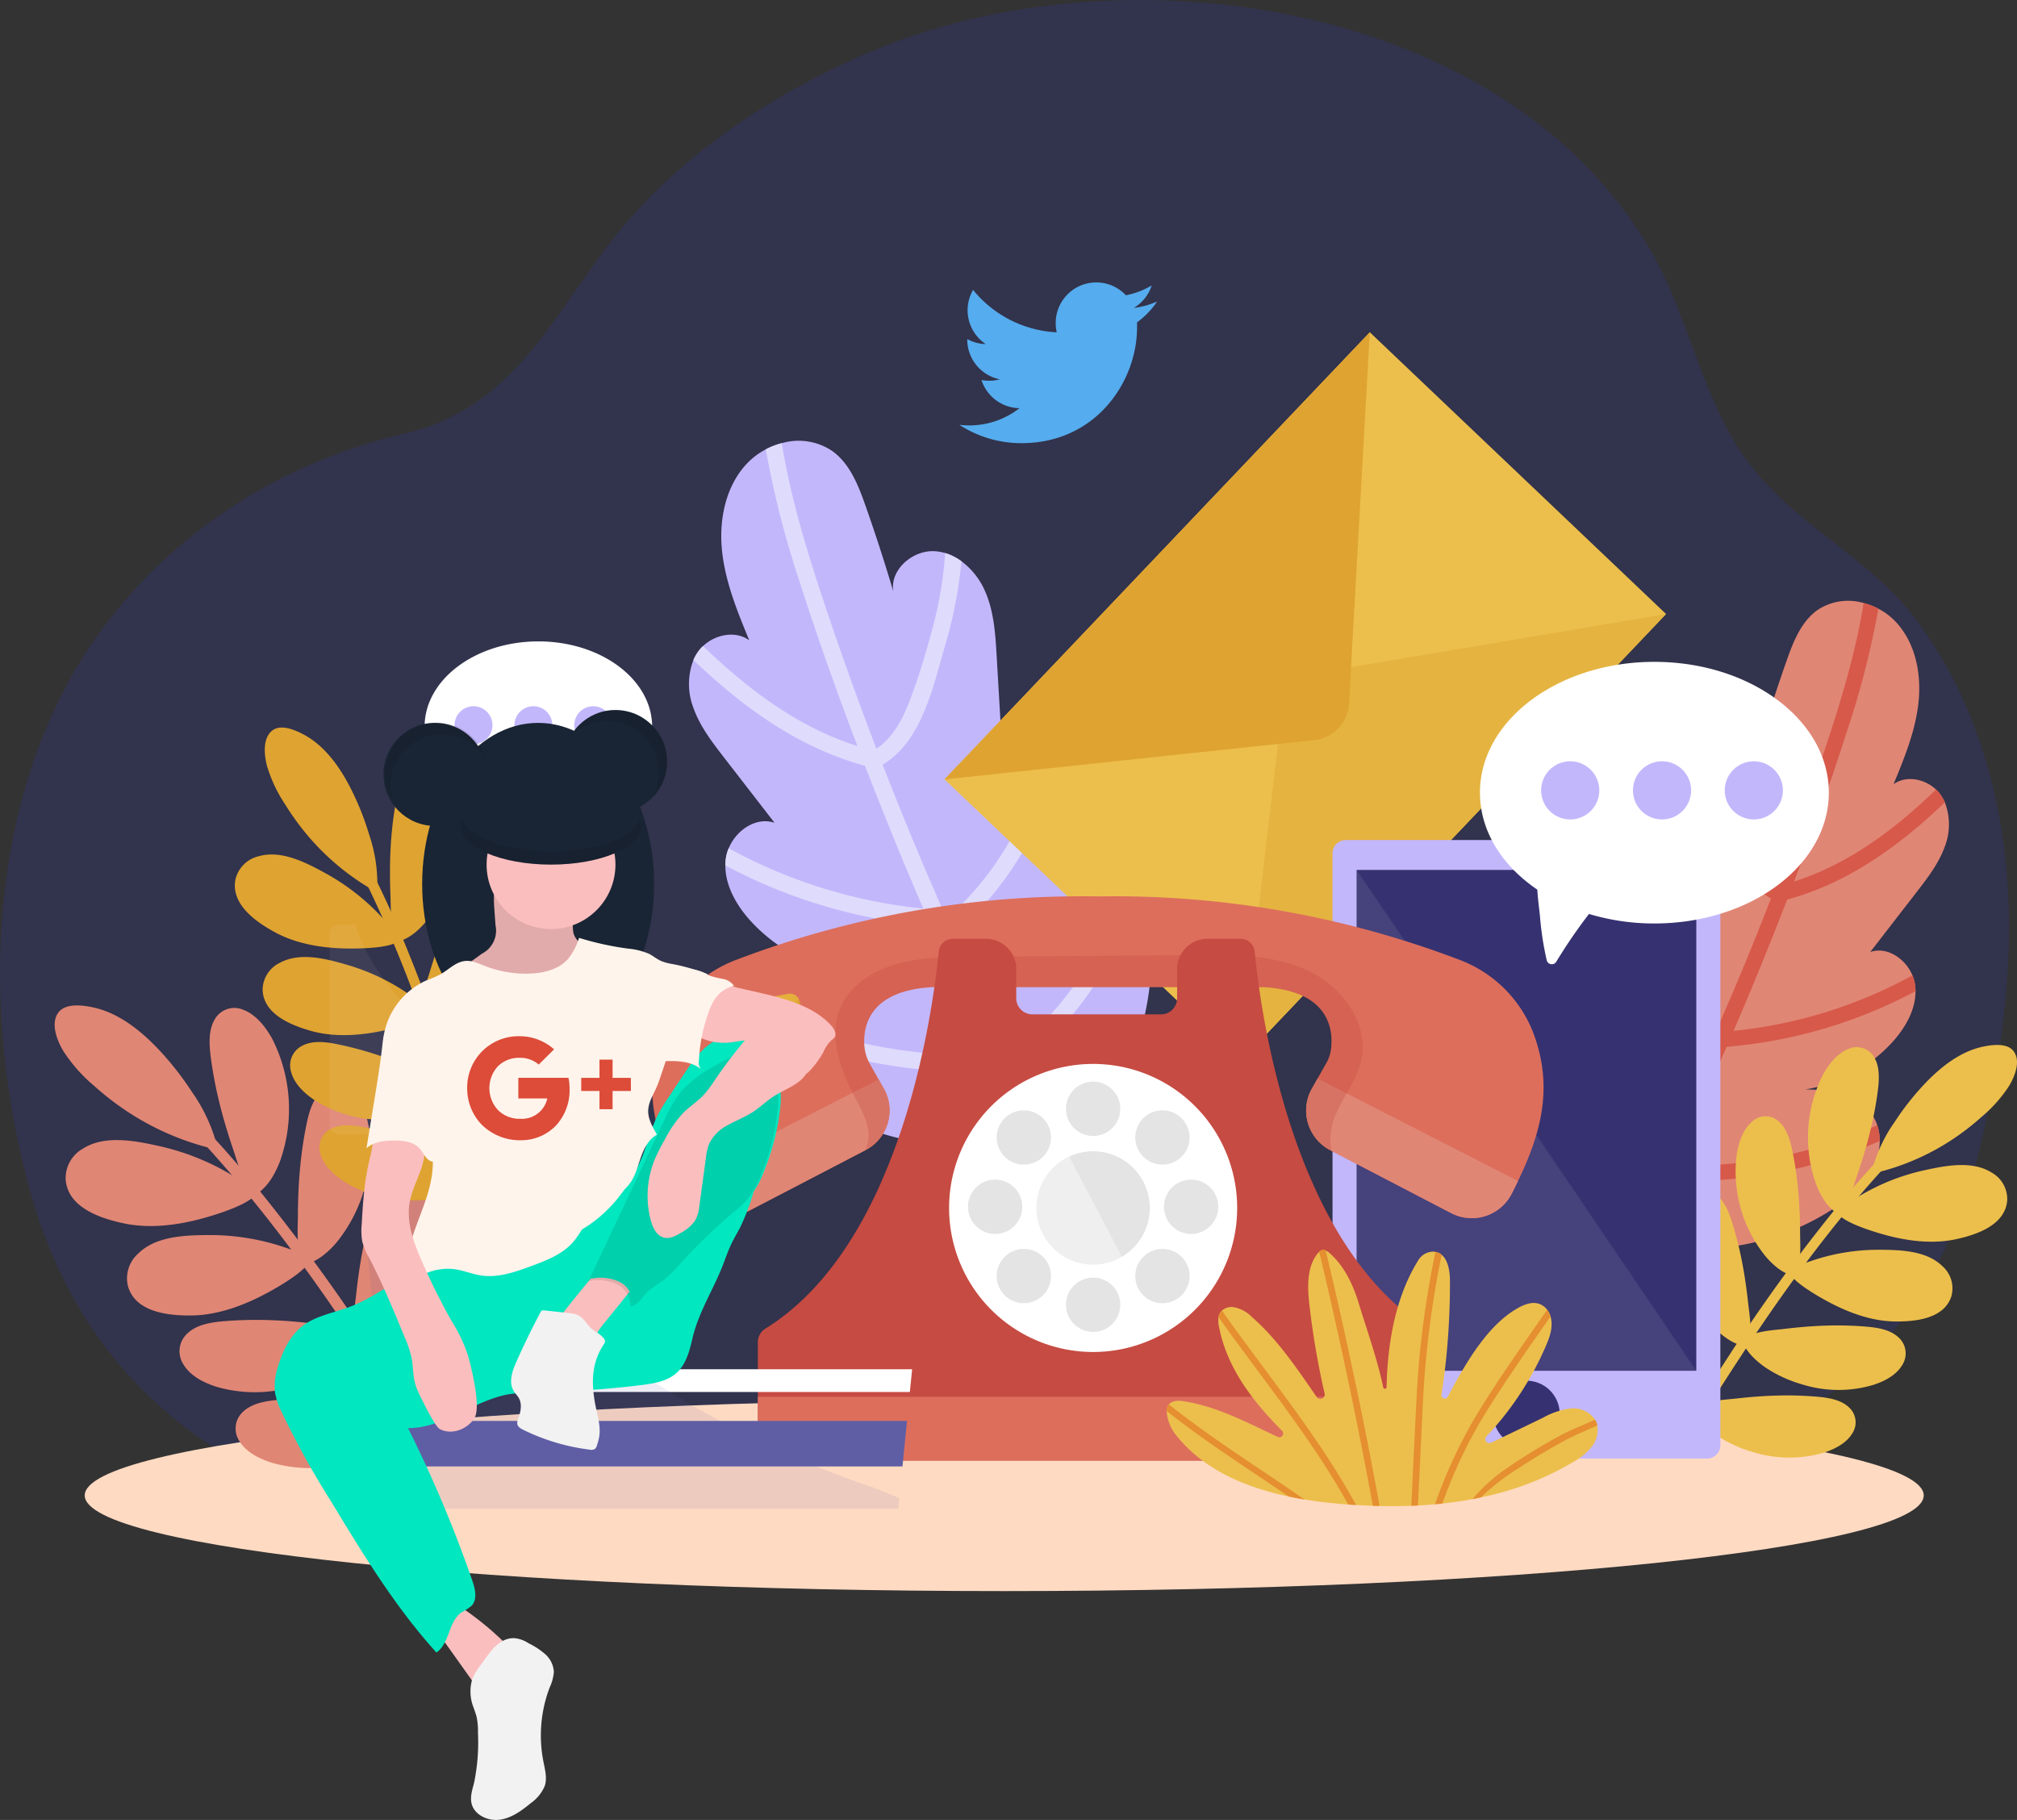 <svg xmlns="http://www.w3.org/2000/svg" width="468.871" height="423.102" viewBox="0 0 468.871 423.102">
  <rect x="0" y="0" width="468.871" height="423.102" fill="#333333" stroke="none"/>
  <g id="illustration-light" transform="translate(0 0)">
    <path id="Path_1" data-name="Path 1" d="M31.26,321.2c-10.778-11.455-19.066-25.851-24.032-43.415C-4.877,234.976-3.36,182.679,24.01,145.862c17.006-22.876,42.13-38.617,69.792-45.02,28.769-6.659,35.978-32.135,54.52-52.174,15.639-16.9,37.32-30.306,58.694-38.5C264.454-11.852,350.655.837,383.94,58.611c8.722,15.139,11.618,33.749,21.849,48.016,10.946,15.264,28.89,22.839,39.945,37.806,11.173,15.127,17.649,33.477,20.075,52.032,3.15,24.093-.176,48.633-6.028,72.215-28.213,113.687-182.259,81.511-269.559,85.365-26,1.148-52.051,4.026-78,1.968C82.185,353.631,52.325,343.593,31.26,321.2Z" fill="#32334c"/>
    <path id="Path_2" data-name="Path 2" d="M233.441,369.892c118.05,0,213.747-9.957,213.747-22.24s-95.7-22.24-213.747-22.24-213.747,9.957-213.747,22.24S115.392,369.892,233.441,369.892Z" fill="#ffdac2"/>
    <path id="Path_3" data-name="Path 3" d="M267.271,217.938c.882,3.554.521,7.287.023,10.925a66.638,66.638,0,0,1-4.058,16.624,41.44,41.44,0,0,1-13,17.1,17.159,17.159,0,0,1-4.617,2.484,20.122,20.122,0,0,1-3.906.93c-2.785.4-5.709.365-8.925.541-15.224.826-29.836-1.686-42.894-10.018-4.035-2.571-7.88-5.694-10.209-9.879a15.732,15.732,0,0,1-2.018-7.566,12.275,12.275,0,0,1,.63-3.991,10.41,10.41,0,0,1,.983-2.133c3.353-5.547,10.747-6.929,17.227-6.9a38.434,38.434,0,0,1-22.036-11.971c-3.244-3.57-5.877-8.14-5.853-12.894a13.062,13.062,0,0,1,.107-1.573,9.325,9.325,0,0,1,.67-2.417c1.753-4.214,6.374-7.371,10.655-5.918q-5.871-7.6-11.756-15.191c-2.766-3.585-5.588-7.242-7.1-11.517a15.477,15.477,0,0,1,.006-11.138,10.609,10.609,0,0,1,1.059-1.9,8.476,8.476,0,0,1,1.172-1.343c2.873-2.717,7.548-3.649,10.738-1.338-2.768-6.719-5.565-13.551-6.321-20.778s.8-15.037,5.8-20.326a16.534,16.534,0,0,1,4.382-3.292,17.371,17.371,0,0,1,3.712-1.432,13.984,13.984,0,0,1,11.669,1.783c4.1,2.912,6.076,7.92,7.749,12.659q3.5,9.919,6.487,20c-.787-5.114,4.617-9.7,9.774-9.316a10.805,10.805,0,0,1,2.3.423,12.468,12.468,0,0,1,3.791,1.913,17.244,17.244,0,0,1,5.449,6.886c2.1,4.734,2.424,10.021,2.728,15.184q.552,9.493,1.105,18.988c.324-4.687,5.851-7.8,10.417-6.684.241.062.484.131.722.21a11.033,11.033,0,0,1,3.754,2.13,15.811,15.811,0,0,1,4.7,7.512c1.328,4.507,1.05,9.309.757,13.994l-1.551,25.072c.857-2.829,3.93-4.465,6.91-4.36a6.778,6.778,0,0,1,2.092.374,9.292,9.292,0,0,1,1.66.783A12.023,12.023,0,0,1,267.271,217.938Z" fill="#c3b7fc"/>
    <path id="Path_4" data-name="Path 4" d="M236.471,248.31c2.9,5.671,5.924,11.283,9.143,16.76a20.121,20.121,0,0,1-3.906.93c-.789-1.358-1.571-2.718-2.332-4.093q-3.555-6.392-6.922-12.909a119.682,119.682,0,0,1-54.792-9.919,12.275,12.275,0,0,1,.63-3.991,115.679,115.679,0,0,0,52.207,10.1q-7.47-14.742-14.109-29.923a122.8,122.8,0,0,1-47.777-14.076,13.055,13.055,0,0,1,.107-1.573,9.325,9.325,0,0,1,.67-2.417,118.353,118.353,0,0,0,45.24,14.025c-4.629-10.693-9.006-21.492-13.205-32.3-.12-.3-.233-.6-.346-.9-15.509-4.2-28.433-13.643-39.887-24.594a10.608,10.608,0,0,1,1.059-1.9,8.476,8.476,0,0,1,1.172-1.343c10.395,10.024,22.053,18.863,35.9,23.26-4.847-12.718-9.4-25.556-13.545-38.516a218.747,218.747,0,0,1-7.758-30.478,17.37,17.37,0,0,1,3.712-1.432c2.042,12.623,5.788,24.918,9.831,37.068q5.706,17.115,12.173,33.975c3.961-2.691,6.1-6.891,7.8-11.339,1.922-5.062,3.515-10.3,4.928-15.521a91.679,91.679,0,0,0,3.246-18.637,12.468,12.468,0,0,1,3.791,1.913,103.691,103.691,0,0,1-3.949,20.091c-2.715,9.384-5.333,21.813-14.377,27.2q7.016,18.054,14.879,35.771a71.051,71.051,0,0,0,23.867-48.474,11.032,11.032,0,0,1,3.754,2.13,75.407,75.407,0,0,1-25.97,50.026q1.773,3.946,3.579,7.865c3.038,6.566,6.143,13.16,9.4,19.679,11.383-9.122,20.9-21.237,23.8-35.353a6.778,6.778,0,0,1,2.092.374,9.292,9.292,0,0,1,1.66.783C259,225.659,248.715,238.608,236.471,248.31Z" fill="#dfdbfc"/>
    <path id="Path_5" data-name="Path 5" d="M354.588,245.822c-.811,3.267-.479,6.7-.021,10.043a61.229,61.229,0,0,0,3.731,15.283,38.087,38.087,0,0,0,11.955,15.719,15.8,15.8,0,0,0,4.245,2.284,18.537,18.537,0,0,0,3.591.855c2.56.366,5.248.336,8.205.5,13.995.759,27.429-1.55,39.433-9.21,3.71-2.363,7.244-5.235,9.385-9.082a14.46,14.46,0,0,0,1.855-6.955,11.3,11.3,0,0,0-.579-3.669,9.643,9.643,0,0,0-.9-1.96c-3.082-5.1-9.88-6.37-15.837-6.347A35.324,35.324,0,0,0,439.9,242.276c2.982-3.282,5.4-7.483,5.381-11.853a11.97,11.97,0,0,0-.1-1.446,8.553,8.553,0,0,0-.616-2.222c-1.611-3.874-5.86-6.776-9.8-5.44q5.4-6.984,10.807-13.965c2.543-3.3,5.137-6.658,6.53-10.588a14.225,14.225,0,0,0-.006-10.24,9.688,9.688,0,0,0-.974-1.742,7.775,7.775,0,0,0-1.077-1.234c-2.641-2.5-6.939-3.355-9.872-1.23,2.545-6.177,5.116-12.457,5.811-19.1s-.74-13.824-5.328-18.686a15.215,15.215,0,0,0-4.028-3.027,16.012,16.012,0,0,0-3.413-1.317,12.859,12.859,0,0,0-10.728,1.639c-3.766,2.677-5.586,7.281-7.124,11.638q-3.217,9.118-5.963,18.383c.724-4.7-4.245-8.919-8.985-8.564a9.992,9.992,0,0,0-2.111.389,11.478,11.478,0,0,0-3.485,1.759,15.829,15.829,0,0,0-5.009,6.331c-1.928,4.352-2.229,9.212-2.508,13.959q-.508,8.727-1.016,17.456c-.3-4.308-5.379-7.171-9.576-6.145-.221.057-.445.12-.664.193a10.154,10.154,0,0,0-3.451,1.958,14.537,14.537,0,0,0-4.322,6.906c-1.221,4.143-.965,8.558-.7,12.865q.712,11.524,1.426,23.049c-.788-2.6-3.613-4.1-6.352-4.008a6.241,6.241,0,0,0-1.923.344,8.547,8.547,0,0,0-1.526.72A11.018,11.018,0,0,0,354.588,245.822Z" fill="#e08675"/>
    <path id="Path_6" data-name="Path 6" d="M382.9,273.743c-2.664,5.213-5.446,10.373-8.4,15.408a18.537,18.537,0,0,0,3.591.855c.725-1.249,1.444-2.5,2.144-3.763q3.269-5.876,6.363-11.868a110.03,110.03,0,0,0,50.371-9.119,11.3,11.3,0,0,0-.579-3.669,106.344,106.344,0,0,1-47.994,9.282q6.867-13.551,12.971-27.508a112.894,112.894,0,0,0,43.921-12.94,11.958,11.958,0,0,0-.1-1.446,8.552,8.552,0,0,0-.616-2.222,108.809,108.809,0,0,1-41.589,12.894c4.255-9.83,8.279-19.758,12.14-29.694.11-.273.214-.548.318-.823,14.258-3.865,26.138-12.542,36.668-22.61a9.686,9.686,0,0,0-.974-1.742,7.775,7.775,0,0,0-1.077-1.234c-9.556,9.215-20.274,17.341-33,21.383,4.456-11.692,8.639-23.494,12.452-35.408a201.155,201.155,0,0,0,7.132-28.018,16.012,16.012,0,0,0-3.413-1.317c-1.878,11.6-5.321,22.907-9.037,34.077Q418.943,189.994,413,205.494c-3.642-2.474-5.611-6.335-7.168-10.424-1.767-4.653-3.231-9.473-4.531-14.269a84.269,84.269,0,0,1-2.984-17.134,11.478,11.478,0,0,0-3.485,1.759,95.4,95.4,0,0,0,3.63,18.47c2.5,8.627,4.9,20.053,13.216,25q-6.448,16.6-13.678,32.884a65.317,65.317,0,0,1-21.941-44.562,10.154,10.154,0,0,0-3.451,1.958,69.32,69.32,0,0,0,23.874,45.989q-1.631,3.627-3.291,7.23c-2.793,6.036-5.647,12.1-8.645,18.091-10.464-8.386-19.215-19.523-21.883-32.5a6.242,6.242,0,0,0-1.923.344,8.549,8.549,0,0,0-1.526.72C362.193,252.92,371.645,264.824,382.9,273.743Z" fill="#d7594a"/>
    <path id="Path_7" data-name="Path 7" d="M457.244,250.706c-3.086,1.613-5.675,4.179-8.229,6.516q-3.95,3.614-7.706,7.43c-5.014,5.086-9.761,10.429-14.3,15.942a394.275,394.275,0,0,0-25.216,34.762c-4.409,6.734-8.687,13.553-12.921,20.4-.813,1.315,1.258,2.536,2.07,1.22,14.845-24.062,30.358-47.932,49.875-68.526q4.124-4.352,8.483-8.47c2.884-2.718,6.205-5.187,8.674-8.292A.62.62,0,0,0,457.244,250.706Z" fill="#ecbf4c"/>
    <path id="Path_8" data-name="Path 8" d="M468.173,244.5c-1.443-2.1-4.981-1.637-7.17-1.183-5.165,1.071-9.671,4.565-13.358,8.4a62.911,62.911,0,0,0-7.268,9.193,34.485,34.485,0,0,0-5.029,10.578.541.541,0,0,0,.647.688,1.094,1.094,0,0,0,1.025.227,56.018,56.018,0,0,0,16.36-7.192,58.316,58.316,0,0,0,7.242-5.547,32.678,32.678,0,0,0,6.4-7.192C468.34,250.286,469.751,246.788,468.173,244.5Z" fill="#ecbf4c"/>
    <path id="Path_9" data-name="Path 9" d="M431.908,272.65c1.062-3.143,2.019-6.309,2.8-9.5a86.852,86.852,0,0,0,1.8-9.494c.359-2.769.483-5.708-.861-7.9a4.665,4.665,0,0,0-5.941-1.9c-2.588.992-4.549,3.475-5.955,6.015a32.221,32.221,0,0,0-1.6,25.367,19.365,19.365,0,0,0,1.876,3.738,11.477,11.477,0,0,0,2.22,2.511,1.044,1.044,0,0,0,.441.365l.127.1a.34.34,0,0,0,.48-.064,1.312,1.312,0,0,0,.615-.41C430.051,279.1,430.915,275.589,431.908,272.65Z" fill="#ecbf4c"/>
    <path id="Path_10" data-name="Path 10" d="M418.446,286.471c-.019-3.221-.143-6.43-.434-9.609a84.193,84.193,0,0,0-1.352-9.284c-.547-2.655-1.363-5.393-3.289-6.975a4.529,4.529,0,0,0-6.054.139c-2.061,1.729-3.076,4.629-3.563,7.406a31.286,31.286,0,0,0,6.56,23.79,18.832,18.832,0,0,0,2.9,2.837,11.144,11.144,0,0,0,2.832,1.6,1.014,1.014,0,0,0,.521.2c.05.018.1.037.149.054a.33.33,0,0,0,.42-.211,1.276,1.276,0,0,0,.435-.571C418.783,292.98,418.465,289.483,418.446,286.471Z" fill="#ecbf4c"/>
    <path id="Path_11" data-name="Path 11" d="M406.349,302.733c-.351-3.2-.8-6.381-1.421-9.514a84,84,0,0,0-2.3-9.1c-.817-2.585-1.911-5.224-3.989-6.6a4.529,4.529,0,0,0-6.007.761c-1.873,1.932-2.583,4.921-2.782,7.733a31.282,31.282,0,0,0,8.974,22.989A18.805,18.805,0,0,0,402,311.529a11.149,11.149,0,0,0,2.983,1.3,1.009,1.009,0,0,0,.538.141l.154.038a.332.332,0,0,0,.4-.253,1.28,1.28,0,0,0,.374-.613C407.354,309.173,406.677,305.727,406.349,302.733Z" fill="#ecbf4c"/>
    <path id="Path_12" data-name="Path 12" d="M394.764,318.7c-.535-3.144-1.173-6.26-1.975-9.322a81.955,81.955,0,0,0-2.845-8.864c-.974-2.51-2.233-5.06-4.421-6.31a4.692,4.692,0,0,0-6.061,1.063c-1.8,2.005-2.349,4.993-2.4,7.781a28.567,28.567,0,0,0,4.754,15.618,29.339,29.339,0,0,0,5.647,6.619,19.223,19.223,0,0,0,3.373,2.327,11.593,11.593,0,0,0,3.1,1.132,1.069,1.069,0,0,0,.554.112c.053.01.105.021.159.03a.335.335,0,0,0,.389-.271,1.252,1.252,0,0,0,.346-.625C396.144,325.007,395.264,321.64,394.764,318.7Z" fill="#ecbf4c"/>
    <path id="Path_13" data-name="Path 13" d="M403.773,325.108c3.17-.354,6.34-.6,9.5-.677a81.772,81.772,0,0,1,9.3.286c2.682.243,5.48.748,7.287,2.506a4.693,4.693,0,0,1,.653,6.119c-1.431,2.279-4.15,3.637-6.816,4.451a28.568,28.568,0,0,1-16.324-.255,29.339,29.339,0,0,1-7.921-3.6,19.306,19.306,0,0,1-3.169-2.6,11.61,11.61,0,0,1-1.945-2.669,1.056,1.056,0,0,1-.26-.5c-.024-.048-.049-.1-.073-.144a.334.334,0,0,1,.153-.448,1.251,1.251,0,0,1,.505-.505C397.33,325.524,400.81,325.439,403.773,325.108Z" fill="#ecbf4c"/>
    <path id="Path_14" data-name="Path 14" d="M414.876,308.929c3.207-.385,6.417-.659,9.624-.755a81.108,81.108,0,0,1,9.444.246c2.726.238,5.576.746,7.45,2.56a4.978,4.978,0,0,1,.807,6.346c-1.4,2.372-4.123,3.8-6.809,4.656a28.381,28.381,0,0,1-16.564-.174,30.075,30.075,0,0,1-8.12-3.69,20.142,20.142,0,0,1-3.276-2.68,12.3,12.3,0,0,1-2.036-2.759,1.136,1.136,0,0,1-.276-.519c-.026-.05-.052-.1-.077-.149a.347.347,0,0,1,.144-.466,1.25,1.25,0,0,1,.5-.527C408.35,309.4,411.878,309.289,414.876,308.929Z" fill="#ecbf4c"/>
    <path id="Path_15" data-name="Path 15" d="M466.593,279.088a7.057,7.057,0,0,0-3.623-6.494c-4.512-2.838-10.73-1.613-15.618-.54a50.315,50.315,0,0,0-15.483,6.222c-1.16.711-2.309,1.389-3.514,2.014-.365.189-.764-.068-1.077.325-2.159,2.723,8.6,5.813,10.46,6.34,5.43,1.538,11.411,2.337,16.948,1.135C459.44,287.058,466.1,284.852,466.593,279.088Z" fill="#ecbf4c"/>
    <path id="Path_16" data-name="Path 16" d="M453.652,301.246a6.89,6.89,0,0,0-2.119-6.89c-3.689-3.631-9.8-3.791-14.626-3.813a48.146,48.146,0,0,0-15.851,2.592c-1.236.425-2.457.822-3.718,1.156-.382.1-.708-.226-1.081.078-2.581,2.111,6.948,7.3,8.6,8.191,4.816,2.6,10.3,4.617,15.762,4.656C445.31,307.249,452.032,306.577,453.652,301.246Z" fill="#ecbf4c"/>
    <path id="Path_17" data-name="Path 17" d="M318.423,77.239,219.559,181.181l68.861,65.5,98.865-103.943Z" fill="#ecbf4c"/>
    <path id="Path_18" data-name="Path 18" d="M288.414,246.69l10.456-89.043,88.409-14.894Z" fill="#e5b340"/>
    <path id="Path_19" data-name="Path 19" d="M219.555,181.192l85.983-9.14a9.019,9.019,0,0,0,8.052-8.465l4.831-86.332Z" fill="#dfa331"/>
    <path id="Path_20" data-name="Path 20" d="M396.836,339.078h-84A3.078,3.078,0,0,1,309.759,336V198.369a3.078,3.078,0,0,1,3.078-3.078h84a3.078,3.078,0,0,1,3.078,3.078V336A3.078,3.078,0,0,1,396.836,339.078Z" fill="#c3b7fc"/>
    <path id="Path_21" data-name="Path 21" d="M394.321,202.238H315.353v116.44h78.968Z" fill="#363271"/>
    <path id="Path_22" data-name="Path 22" d="M394.321,318.679H315.353V202.238Z" fill="#fff" opacity="0.08"/>
    <path id="Path_23" data-name="Path 23" d="M362.569,328.714a7.732,7.732,0,1,1-7.732-7.732A7.732,7.732,0,0,1,362.569,328.714Z" fill="#363271"/>
    <path id="Path_24" data-name="Path 24" d="M384.576,153.866c-22.393,0-40.546,13.615-40.546,30.41,0,8.94,5.144,16.978,13.332,22.542.159,2.531.532,5.108.631,6.327a70.528,70.528,0,0,0,1.555,10.073,1.215,1.215,0,0,0,2.227.356,121.362,121.362,0,0,1,7.6-11.1,52.4,52.4,0,0,0,15.206,2.213c22.393,0,40.546-13.615,40.546-30.41S406.969,153.866,384.576,153.866Z" fill="#fff"/>
    <path id="Path_25" data-name="Path 25" d="M371.771,183.742a6.758,6.758,0,1,1-6.758-6.758A6.758,6.758,0,0,1,371.771,183.742Z" fill="#c3b7fc"/>
    <path id="Path_26" data-name="Path 26" d="M393.112,183.742a6.758,6.758,0,1,1-6.758-6.758A6.758,6.758,0,0,1,393.112,183.742Z" fill="#c3b7fc"/>
    <path id="Path_27" data-name="Path 27" d="M414.452,183.742a6.758,6.758,0,1,1-6.758-6.758A6.758,6.758,0,0,1,414.452,183.742Z" fill="#c3b7fc"/>
    <path id="Path_28" data-name="Path 28" d="M352.872,274.559c-.48,1-.98,2-1.49,3a10.393,10.393,0,0,1-14.04,4.46l-27.83-14.48-.3-.16a10.382,10.382,0,0,1-4.23-14.33l1.31-2.32,2.04-3.6a8.719,8.719,0,0,0,1.08-3.21c.53-4.21-.08-13.59-15.78-14.44h-76.85c-14.81.8-16.19,9.19-15.86,13.68a10.256,10.256,0,0,0,1.32,4.25l2,3.54,1.2,2.1a10.393,10.393,0,0,1-4.24,14.33l-.13.07-28,14.57a10.381,10.381,0,0,1-14.03-4.46c-.48-.93-.94-1.85-1.39-2.77-5.39-11.11-8.37-21.79-3.81-34.28a29.471,29.471,0,0,1,17.17-17.32,225.139,225.139,0,0,1,84.2-14.79,225.123,225.123,0,0,1,84.19,14.79,29.444,29.444,0,0,1,17.17,17.32C361.1,252.909,358.2,263.539,352.872,274.559Z" fill="#dd6e5c"/>
    <path id="Path_29" data-name="Path 29" d="M201.2,267.382l-28.126,14.639a10.39,10.39,0,0,1-14.036-4.463q-.715-1.392-1.383-2.772l46.592-23.84,1.191,2.1A10.387,10.387,0,0,1,201.2,267.382Z" fill="#e08675"/>
    <path id="Path_30" data-name="Path 30" d="M352.871,274.562q-.717,1.489-1.493,3a10.392,10.392,0,0,1-14.036,4.463l-28.126-14.639a10.386,10.386,0,0,1-4.238-14.332l1.317-2.322Z" fill="#e08675"/>
    <path id="Path_31" data-name="Path 31" d="M316.452,246.369c-.94,4.4-3.84,8.09-5.7,12.19a14.594,14.594,0,0,0-1.24,8.98l-.3-.16a10.382,10.382,0,0,1-4.23-14.33l1.31-2.32,2.04-3.6a8.719,8.719,0,0,0,1.08-3.21c.53-4.21-.08-13.59-15.78-14.44h-76.85c-14.81.8-16.19,9.19-15.86,13.68a10.256,10.256,0,0,0,1.32,4.25l2,3.54,1.2,2.1a10.393,10.393,0,0,1-4.24,14.33l-.13.07a7.253,7.253,0,0,0,.73-2.28c.51-3.29-1.18-6.48-2.74-9.43-3.51-6.66-6.64-14.58-3.68-21.5,2.34-5.46,8.02-8.83,13.78-10.31,5.44-1.4,11.12-1.45,16.74-1.49q26.355-.21,52.72-.4c8.67-.06,17.67-.05,25.51,3.64S318.272,237.889,316.452,246.369Z" fill="#c1463d" opacity="0.3"/>
    <path id="Path_32" data-name="Path 32" d="M333.7,312.039v23.773a3.741,3.741,0,0,1-3.743,3.744H179.908a3.742,3.742,0,0,1-3.744-3.744V312.039a3.729,3.729,0,0,1,1.767-3.167c31.81-19.728,38.979-74.263,40.28-87.634a3.307,3.307,0,0,1,3.288-2.992h7.69a7.049,7.049,0,0,1,7.048,7.048v6.774a3.74,3.74,0,0,0,3.738,3.744h29.916a3.74,3.74,0,0,0,3.738-3.744v-6.774a7.049,7.049,0,0,1,7.048-7.048h7.691a3.307,3.307,0,0,1,3.288,2.992c1.3,13.372,8.47,67.906,40.28,87.634A3.729,3.729,0,0,1,333.7,312.039Z" fill="#c64b42"/>
    <path id="Path_33" data-name="Path 33" d="M254.109,314.306a33.484,33.484,0,1,0-33.484-33.484A33.484,33.484,0,0,0,254.109,314.306Z" fill="#fff"/>
    <path id="Path_34" data-name="Path 34" d="M267.282,280.819a13.171,13.171,0,1,1-13.17-13.17A13.153,13.153,0,0,1,267.282,280.819Z" fill="#e4e4e4"/>
    <path id="Path_35" data-name="Path 35" d="M237.643,280.548a6.313,6.313,0,1,1-6.313-6.313A6.312,6.312,0,0,1,237.643,280.548Z" fill="#e4e4e4"/>
    <path id="Path_36" data-name="Path 36" d="M283.2,280.548a6.313,6.313,0,1,1-6.313-6.313A6.312,6.312,0,0,1,283.2,280.548Z" fill="#e4e4e4"/>
    <path id="Path_37" data-name="Path 37" d="M254.109,297.015a6.313,6.313,0,1,1-6.313,6.313A6.313,6.313,0,0,1,254.109,297.015Z" fill="#e4e4e4"/>
    <path id="Path_38" data-name="Path 38" d="M254.109,251.455a6.313,6.313,0,1,1-6.313,6.313A6.313,6.313,0,0,1,254.109,251.455Z" fill="#e4e4e4"/>
    <path id="Path_39" data-name="Path 39" d="M265.754,292.192a6.312,6.312,0,1,1,0,8.927A6.313,6.313,0,0,1,265.754,292.192Z" fill="#e4e4e4"/>
    <path id="Path_40" data-name="Path 40" d="M233.538,259.976a6.312,6.312,0,1,1,0,8.927A6.313,6.313,0,0,1,233.538,259.976Z" fill="#e4e4e4"/>
    <path id="Path_41" data-name="Path 41" d="M265.754,268.9a6.312,6.312,0,1,1,8.927,0A6.313,6.313,0,0,1,265.754,268.9Z" fill="#e4e4e4"/>
    <path id="Path_42" data-name="Path 42" d="M233.539,301.119a6.312,6.312,0,1,1,8.927,0A6.313,6.313,0,0,1,233.539,301.119Z" fill="#e4e4e4"/>
    <path id="Path_43" data-name="Path 43" d="M333.7,324.735v11.077a3.741,3.741,0,0,1-3.743,3.744H179.908a3.742,3.742,0,0,1-3.744-3.744V324.735Z" fill="#dd6e5c"/>
    <path id="Path_44" data-name="Path 44" d="M260.8,292.169a13.173,13.173,0,1,1-12.27-23.28Z" fill="#fff" opacity="0.41"/>
    <path id="Path_45" data-name="Path 45" d="M125.151,149.108c14.6,0,26.444,8.88,26.444,19.833,0,5.83-3.355,11.073-8.7,14.7-.1,1.651-.347,3.332-.411,4.126a46.009,46.009,0,0,1-1.014,6.57.792.792,0,0,1-1.452.232,79.11,79.11,0,0,0-4.954-7.24,34.179,34.179,0,0,1-9.917,1.443c-14.605,0-26.445-8.88-26.445-19.833S110.546,149.108,125.151,149.108Z" fill="#fff"/>
    <path id="Path_46" data-name="Path 46" d="M133.5,168.593a4.407,4.407,0,1,0,4.407-4.408A4.407,4.407,0,0,0,133.5,168.593Z" fill="#c3b7fc"/>
    <path id="Path_47" data-name="Path 47" d="M119.583,168.593a4.407,4.407,0,1,0,4.407-4.408A4.407,4.407,0,0,0,119.583,168.593Z" fill="#c3b7fc"/>
    <path id="Path_48" data-name="Path 48" d="M105.666,168.593a4.407,4.407,0,1,0,4.407-4.408A4.407,4.407,0,0,0,105.666,168.593Z" fill="#c3b7fc"/>
    <path id="Path_49" data-name="Path 49" d="M25.746,242.458c3.46,1.808,6.363,4.685,9.226,7.305q4.428,4.052,8.64,8.331c5.622,5.7,10.944,11.693,16.033,17.875a442.089,442.089,0,0,1,28.273,38.975c4.944,7.551,9.74,15.2,14.487,22.872.912,1.475-1.41,2.844-2.321,1.368C83.44,312.2,66.046,285.442,44.164,262.352q-4.623-4.879-9.512-9.5c-3.233-3.047-6.957-5.816-9.725-9.3A.7.7,0,0,1,25.746,242.458Z" fill="#e08675"/>
    <path id="Path_50" data-name="Path 50" d="M13.49,235.5c1.618-2.349,5.585-1.835,8.04-1.326,5.792,1.2,10.843,5.118,14.977,9.418A70.561,70.561,0,0,1,44.655,253.9a38.649,38.649,0,0,1,5.638,11.86.607.607,0,0,1-.725.771,1.223,1.223,0,0,1-1.149.254,62.813,62.813,0,0,1-18.343-8.064,65.337,65.337,0,0,1-8.12-6.22,36.662,36.662,0,0,1-7.176-8.064C13.3,241.986,11.722,238.064,13.49,235.5Z" fill="#e08675"/>
    <path id="Path_51" data-name="Path 51" d="M54.153,267.061c-1.191-3.524-2.264-7.074-3.142-10.654a97.069,97.069,0,0,1-2.018-10.645c-.4-3.1-.541-6.4.966-8.853a5.23,5.23,0,0,1,6.661-2.127c2.9,1.112,5.1,3.9,6.677,6.744a36.133,36.133,0,0,1,1.792,28.442,21.794,21.794,0,0,1-2.1,4.191,12.9,12.9,0,0,1-2.489,2.816,1.177,1.177,0,0,1-.494.41l-.142.115a.383.383,0,0,1-.539-.072,1.476,1.476,0,0,1-.69-.46C56.235,274.294,55.266,270.356,54.153,267.061Z" fill="#e08675"/>
    <path id="Path_52" data-name="Path 52" d="M69.245,282.557c.022-3.612.16-7.209.487-10.774a94.409,94.409,0,0,1,1.516-10.41c.613-2.977,1.528-6.046,3.687-7.821a5.079,5.079,0,0,1,6.788.156c2.312,1.939,3.448,5.19,4,8.3a35.079,35.079,0,0,1-7.355,26.674,21.121,21.121,0,0,1-3.257,3.181,12.471,12.471,0,0,1-3.176,1.8,1.138,1.138,0,0,1-.583.219l-.167.061a.369.369,0,0,1-.471-.237,1.429,1.429,0,0,1-.488-.641C68.867,289.855,69.225,285.934,69.245,282.557Z" fill="#e08675"/>
    <path id="Path_53" data-name="Path 53" d="M82.809,300.79c.394-3.591.9-7.154,1.593-10.667a94.569,94.569,0,0,1,2.579-10.2c.916-2.9,2.143-5.857,4.473-7.4a5.078,5.078,0,0,1,6.736.854c2.1,2.167,2.9,5.517,3.119,8.671a35.077,35.077,0,0,1-10.062,25.775,21.132,21.132,0,0,1-3.567,2.829,12.526,12.526,0,0,1-3.344,1.461,1.135,1.135,0,0,1-.6.158c-.058.014-.114.03-.173.043a.371.371,0,0,1-.445-.284,1.441,1.441,0,0,1-.42-.688C81.682,308.011,82.441,304.148,82.809,300.79Z" fill="#e08675"/>
    <path id="Path_54" data-name="Path 54" d="M95.8,318.692c.6-3.525,1.315-7.018,2.214-10.451a91.38,91.38,0,0,1,3.19-9.938c1.092-2.814,2.5-5.673,4.957-7.076a5.261,5.261,0,0,1,6.8,1.192c2.012,2.248,2.634,5.6,2.685,8.724a32.033,32.033,0,0,1-5.33,17.512,32.909,32.909,0,0,1-6.331,7.421,21.587,21.587,0,0,1-3.782,2.609,12.966,12.966,0,0,1-3.479,1.269,1.182,1.182,0,0,1-.621.125l-.178.034a.376.376,0,0,1-.436-.3,1.407,1.407,0,0,1-.388-.7C94.252,325.765,95.238,321.989,95.8,318.692Z" fill="#e08675"/>
    <path id="Path_55" data-name="Path 55" d="M85.7,325.878c-3.554-.4-7.109-.675-10.656-.759a91.615,91.615,0,0,0-10.432.321c-3.007.273-6.144.839-8.17,2.81a5.261,5.261,0,0,0-.732,6.86c1.6,2.555,4.653,4.078,7.643,4.991a32.044,32.044,0,0,0,18.3-.285,32.91,32.91,0,0,0,8.882-4.035,21.6,21.6,0,0,0,3.552-2.914,12.955,12.955,0,0,0,2.181-2.993,1.194,1.194,0,0,0,.292-.563c.027-.054.055-.107.081-.162a.376.376,0,0,0-.171-.5,1.4,1.4,0,0,0-.566-.566C92.922,326.344,89.021,326.249,85.7,325.878Z" fill="#e08675"/>
    <path id="Path_56" data-name="Path 56" d="M73.248,307.737c-3.6-.431-7.195-.739-10.791-.846a90.813,90.813,0,0,0-10.589.275c-3.056.266-6.252.837-8.353,2.871a5.581,5.581,0,0,0-.9,7.115c1.567,2.66,4.623,4.258,7.634,5.221a31.813,31.813,0,0,0,18.572-.2,33.65,33.65,0,0,0,9.1-4.138,22.588,22.588,0,0,0,3.672-3,13.791,13.791,0,0,0,2.283-3.094,1.269,1.269,0,0,0,.309-.582c.029-.056.058-.11.087-.167a.388.388,0,0,0-.162-.522,1.4,1.4,0,0,0-.561-.591C80.565,308.26,76.61,308.14,73.248,307.737Z" fill="#e08675"/>
    <path id="Path_57" data-name="Path 57" d="M15.264,274.279A7.912,7.912,0,0,1,19.326,267c5.058-3.182,12.03-1.809,17.511-.6A56.423,56.423,0,0,1,54.2,273.37c1.3.8,2.59,1.557,3.94,2.258.409.212.857-.076,1.208.364,2.42,3.053-9.639,6.517-11.727,7.109-6.089,1.724-12.794,2.62-19,1.273C23.282,283.216,15.818,280.742,15.264,274.279Z" fill="#e08675"/>
    <path id="Path_58" data-name="Path 58" d="M29.774,299.123A7.724,7.724,0,0,1,32.15,291.4c4.136-4.071,10.988-4.25,16.4-4.275a54.025,54.025,0,0,1,17.772,2.906c1.386.477,2.754.921,4.169,1.3.428.113.793-.253,1.212.088,2.894,2.367-7.79,8.184-9.643,9.184-5.4,2.914-11.546,5.177-17.673,5.22C39.125,305.854,31.59,305.1,29.774,299.123Z" fill="#e08675"/>
    <path id="Path_59" data-name="Path 59" d="M72.2,179.161c2.569,2.484,4.372,5.762,6.207,8.805q2.838,4.7,5.426,9.553c3.458,6.463,6.578,13.1,9.443,19.848A404.679,404.679,0,0,1,108,258.913c2.383,7.91,4.613,15.866,6.791,23.835a1.234,1.234,0,0,1-2.392.6c-7.62-28-15.954-56-29.181-81.947q-2.795-5.481-5.889-10.8c-2.049-3.513-4.6-6.909-6.129-10.682A.636.636,0,0,1,72.2,179.161Z" fill="#dfa331"/>
    <path id="Path_60" data-name="Path 60" d="M63.244,169.873c2.029-1.643,5.379-.164,7.4.919,4.773,2.556,8.193,7.3,10.708,12.15A64.576,64.576,0,0,1,85.837,194.1a35.4,35.4,0,0,1,1.876,11.874.555.555,0,0,1-.836.489,1.118,1.118,0,0,1-1.075-.075,57.488,57.488,0,0,1-14.014-11.834,59.93,59.93,0,0,1-5.517-7.565,33.547,33.547,0,0,1-4.21-8.939C61.4,175.522,61.026,171.669,63.244,169.873Z" fill="#dfa331"/>
    <path id="Path_61" data-name="Path 61" d="M90.762,208.124c-.132-3.4-.154-6.8,0-10.168a89.158,89.158,0,0,1,.987-9.869c.451-2.83,1.184-5.759,3.142-7.522a4.788,4.788,0,0,1,6.4-.141c2.259,1.728,3.467,4.742,4.114,7.652a33.074,33.074,0,0,1-5.8,25.434,19.981,19.981,0,0,1-2.933,3.134,11.766,11.766,0,0,1-2.915,1.827,1.089,1.089,0,0,1-.54.232l-.155.064a.35.35,0,0,1-.454-.2,1.348,1.348,0,0,1-.487-.583C90.715,215.013,90.885,211.3,90.762,208.124Z" fill="#dfa331"/>
    <path id="Path_62" data-name="Path 62" d="M100,225.64c.955-3.165,2.009-6.288,3.22-9.333a86.372,86.372,0,0,1,4.029-8.746c1.31-2.455,2.909-4.912,5.264-5.91a4.649,4.649,0,0,1,5.919,1.9c1.527,2.3,1.682,5.45,1.356,8.325a32.11,32.11,0,0,1-13.371,21.512,19.33,19.33,0,0,1-3.684,1.949,11.425,11.425,0,0,1-3.254.754,1.047,1.047,0,0,1-.569.042l-.162.01a.339.339,0,0,1-.352-.33,1.307,1.307,0,0,1-.262-.689C97.773,231.95,99.1,228.6,100,225.64Z" fill="#dfa331"/>
    <path id="Path_63" data-name="Path 63" d="M107.178,245.163c1.276-3.05,2.646-6.047,4.164-8.952a86.451,86.451,0,0,1,4.908-8.285c1.555-2.307,3.4-4.587,5.845-5.337a4.648,4.648,0,0,1,5.692,2.495c1.282,2.446,1.112,5.6.491,8.421a32.111,32.111,0,0,1-15.514,20.021,19.321,19.321,0,0,1-3.865,1.559,11.452,11.452,0,0,1-3.315.416,1.039,1.039,0,0,1-.57-.017l-.163-.007a.34.34,0,0,1-.317-.365,1.308,1.308,0,0,1-.19-.712C104.317,251.21,105.985,248.015,107.178,245.163Z" fill="#dfa331"/>
    <path id="Path_64" data-name="Path 64" d="M113.944,264.247c1.441-2.94,2.974-5.821,4.653-8.6a84.02,84.02,0,0,1,5.375-7.9c1.689-2.188,3.669-4.332,6.187-4.927a4.815,4.815,0,0,1,5.657,2.807c1.184,2.495.861,5.6.1,8.355a29.331,29.331,0,0,1-9.217,13.993,30.126,30.126,0,0,1-7.483,4.874,19.75,19.75,0,0,1-4,1.311,11.92,11.92,0,0,1-3.383.213,1.09,1.09,0,0,1-.579-.051c-.055-.006-.108-.01-.164-.017a.343.343,0,0,1-.3-.379,1.275,1.275,0,0,1-.16-.716C110.751,270.054,112.6,266.995,113.944,264.247Z" fill="#dfa331"/>
    <path id="Path_65" data-name="Path 65" d="M103.212,267.937c-3.017-1.27-6.066-2.435-9.159-3.428a83.7,83.7,0,0,0-9.242-2.422c-2.71-.54-5.611-.856-7.9.349a4.817,4.817,0,0,0-2.421,5.833c.747,2.659,3.028,4.786,5.416,6.362a29.321,29.321,0,0,0,16.143,4.493,30.128,30.128,0,0,0,8.843-1.24,19.747,19.747,0,0,0,3.874-1.638,11.9,11.9,0,0,0,2.691-2.062,1.089,1.089,0,0,0,.4-.418c.038-.041.076-.079.113-.121a.343.343,0,0,0-.02-.486,1.282,1.282,0,0,0-.35-.644C109.434,270.218,106.033,269.124,103.212,267.937Z" fill="#dfa331"/>
    <path id="Path_66" data-name="Path 66" d="M96.984,248.784c-3.045-1.311-6.125-2.513-9.254-3.54a83.187,83.187,0,0,0-9.368-2.5c-2.752-.558-5.705-.886-8.078.355a5.109,5.109,0,0,0-2.638,6.012c.687,2.742,2.955,4.936,5.349,6.562a29.129,29.129,0,0,0,16.355,4.642,30.822,30.822,0,0,0,9.065-1.273,20.658,20.658,0,0,0,4-1.686,12.647,12.647,0,0,0,2.806-2.124,1.165,1.165,0,0,0,.423-.431l.119-.124a.356.356,0,0,0-.007-.5,1.281,1.281,0,0,0-.339-.664C103.272,251.14,99.831,250.009,96.984,248.784Z" fill="#dfa331"/>
    <path id="Path_67" data-name="Path 67" d="M54.749,204.381a7.243,7.243,0,0,1,5.453-5.34c5.266-1.483,11.031,1.53,15.53,4.007a51.663,51.663,0,0,1,13.433,10.624c.935,1.037,1.87,2.038,2.874,3,.3.292.772.155.966.633,1.334,3.308-10.151,3.224-12.138,3.2-5.792-.064-11.911-1.016-17.013-3.808C59.473,214.306,53.561,210.2,54.749,204.381Z" fill="#dfa331"/>
    <path id="Path_68" data-name="Path 68" d="M61.049,229.954a7.07,7.07,0,0,1,4.088-6.166c4.686-2.5,10.748-.884,15.505.5a49.429,49.429,0,0,1,14.85,7.158c1.093.778,2.179,1.522,3.324,2.218.347.211.762-.017,1.042.391,1.928,2.828-8.961,5.166-10.846,5.564-5.495,1.159-11.479,1.553-16.868,0C67.516,238.287,61.095,235.672,61.049,229.954Z" fill="#dfa331"/>
    <path id="Path_69" data-name="Path 69" d="M370.26,336.005a14.055,14.055,0,0,1-4.56,3.882,68.343,68.343,0,0,1-21.431,8.212c-.647.154-1.309.293-1.972.4-2.311.446-4.653.785-6.995,1.032-.57.077-1.156.123-1.726.169-1.325.123-2.635.231-3.959.293-.524.031-1.033.047-1.541.062-2.465.093-4.93.108-7.38.046-.432,0-.848-.015-1.263-.03a1.982,1.982,0,0,1-.308-.016c-1.279-.031-2.573-.093-3.9-.185-.6-.015-1.2-.061-1.818-.107-1.911-.138-3.852-.308-5.808-.539-1.448-.169-2.912-.385-4.36-.631-1.233-.185-2.465-.417-3.682-.694-10.075-2.111-19.658-6.193-26.021-14.082a9.99,9.99,0,0,1-2.342-5.793,2.367,2.367,0,0,1,.539-1.54c.554-.663,1.6-.986,3.312-.74,7.719,1.14,14.975,5.022,21.954,8.3a.891.891,0,0,0,1.017-1.432c-6.871-6.933-12.833-14.636-14.651-24.219a6.161,6.161,0,0,1-.108-2.188,2.6,2.6,0,0,1,.8-1.525,3.468,3.468,0,0,0,.277-.216,3.329,3.329,0,0,1,2.311-.6,7.917,7.917,0,0,1,4.391,2.326c5.793,5.039,10.522,12,15.021,18.565a1.032,1.032,0,0,0,1.864-.8,186.573,186.573,0,0,1-3.636-21.507c-.37-3.821-.385-8.057,2.018-11.046a2.913,2.913,0,0,1,.354-.385,1.489,1.489,0,0,1,.74-.416,1.323,1.323,0,0,1,.77.108,4,4,0,0,1,.863.57c3.4,2.927,5.5,7.364,6.809,11.662,1.834,6.04,4.345,13.034,5.716,19.612a.39.39,0,0,0,.77-.077c.216-10.276,2.049-20.968,7.395-29.534a4.083,4.083,0,0,1,3.22-1.957,2.886,2.886,0,0,1,.74.046,2.812,2.812,0,0,1,1.448.678c1.449,1.2,1.91,3.744,1.926,5.824a170.421,170.421,0,0,1-1.957,26.7.768.768,0,0,0,1.433.493c4.114-7.718,9.105-16.439,16.069-20.49,1.957-1.14,4.375-2.08,6.393-.447a3.8,3.8,0,0,1,.647.678,4.3,4.3,0,0,1,.786,1.572.118.118,0,0,1,.031.062c.647,2.373-.185,4.668-1.11,6.825a72.267,72.267,0,0,1-13.8,21,.93.93,0,0,0,1.078,1.48c4.006-1.926,7.888-3.791,12.048-5.808a17.5,17.5,0,0,1,6.455-2.158,6.074,6.074,0,0,1,5.654,2.589,2.383,2.383,0,0,1,.154.262,4.149,4.149,0,0,1,.37,1.125A6.189,6.189,0,0,1,370.26,336.005Z" fill="#ecbf4c"/>
    <path id="Path_70" data-name="Path 70" d="M320.7,350.1c-.432,0-.848-.015-1.263-.03a1.982,1.982,0,0,1-.308-.016q-5.454-29.673-12.464-59.037a1.489,1.489,0,0,1,.74-.416,1.323,1.323,0,0,1,.77.108Q315.243,320.244,320.7,350.1Z" fill="#e58f31"/>
    <path id="Path_71" data-name="Path 71" d="M335.132,291.712a224.271,224.271,0,0,0-4.3,33.2q-.6,12.548-1.217,25.081c-.524.031-1.033.047-1.541.062q.624-13.311,1.294-26.607a219.7,219.7,0,0,1,4.314-32.415A2.819,2.819,0,0,1,335.132,291.712Z" fill="#e58f31"/>
    <path id="Path_72" data-name="Path 72" d="M360.43,306.04c-5.439,7.857-10.985,15.668-15.946,23.833a112.2,112.2,0,0,0-9.182,19.659c-.57.077-1.156.123-1.726.169a114.232,114.232,0,0,1,8.843-19.366c5.269-8.9,11.339-17.348,17.224-25.867A4.3,4.3,0,0,1,360.43,306.04Z" fill="#e58f31"/>
    <path id="Path_73" data-name="Path 73" d="M315.228,349.871c-.6-.015-1.2-.061-1.818-.107-8.566-15.437-19.936-29.134-30.151-43.554a2.6,2.6,0,0,1,.8-1.525C294.613,319.644,306.461,333.787,315.228,349.871Z" fill="#e58f31"/>
    <path id="Path_74" data-name="Path 74" d="M303.241,348.593c-1.233-.185-2.465-.417-3.682-.694-9.521-6.517-19.288-12.68-28.363-19.874a2.367,2.367,0,0,1,.539-1.54C281.78,334.526,292.7,341.259,303.241,348.593Z" fill="#e58f31"/>
    <path id="Path_75" data-name="Path 75" d="M371.307,331.414c-2.28,1.017-4.637,1.942-6.732,3.051-3.867,2.034-7.626,4.268-11.262,6.671a51.64,51.64,0,0,0-9.044,6.964c-.647.154-1.309.293-1.972.4a39.771,39.771,0,0,1,7.934-7.149,132.794,132.794,0,0,1,12.341-7.565c2.557-1.387,5.469-2.48,8.212-3.759a2.377,2.377,0,0,1,.154.262A4.211,4.211,0,0,1,371.307,331.414Z" fill="#e58f31"/>
    <path id="Path_93" data-name="Path 93" d="M185.958,233.371a2.38,2.38,0,0,1-1.91,2.332l-2.539.5a2.382,2.382,0,0,1-2.785-1.867,2.357,2.357,0,0,1-.043-.457,2.3,2.3,0,0,1,.263-1.078,2.356,2.356,0,0,1,1.647-1.255l2.539-.5a2.379,2.379,0,0,1,2.514,1.151,2.257,2.257,0,0,1,.272.716A2.446,2.446,0,0,1,185.958,233.371Z" fill="#dfa331"/>
    <path id="Path_94" data-name="Path 94" d="M185.643,232.2a2.365,2.365,0,0,1-1.647,1.25l-2.539.5a1.448,1.448,0,1,1-.867-2.4l2.539-.5A2.379,2.379,0,0,1,185.643,232.2Z" fill="#ecbf4c" opacity="0.41"/>
    <path id="Path_98" data-name="Path 98" d="M144.061,262.679a2.051,2.051,0,0,1-1.78,1.02h-63.6a2.053,2.053,0,0,1-2.05-2.05v-44.61a2.055,2.055,0,0,1,2.05-2.06h3.94a23.537,23.537,0,0,0,.85,2.67,53.037,53.037,0,0,0,11.85,17.07c6.62,6.56,14.54,11.67,22.66,16.24A135.867,135.867,0,0,0,144.061,262.679Z" fill="#fff" opacity="0.06"/>
    <path id="Path_100" data-name="Path 100" d="M116.071,254.312a5.587,5.587,0,1,1-5.587-5.586A5.587,5.587,0,0,1,116.071,254.312Z" fill="#5f5ea5"/>
    <path id="Path_103" data-name="Path 103" d="M210.841,330.34l-1.049,10.579H90.345L89.3,330.34Z" fill="#5f5ea5"/>
    <path id="Path_104" data-name="Path 104" d="M212.033,318.318l-.529,5.29H88.633l-.529-5.29Z" fill="#fff"/>
    <path id="Path_105" data-name="Path 105" d="M209.061,348.279l-.25,2.49H91.331l-.99-9.85-1.04-10.58-.67-6.73-.53-5.29-3.08-31.1-.32-3.16-.51-5.16h18.37c.17.12.35.25.52.39,8.41,6.7,15.26,16.25,23.62,23.33a236.1,236.1,0,0,0,58.23,36.21q8.745,3.81,17.78,6.89C204.191,346.229,206.521,347.259,209.061,348.279Z" fill="#5f5ea5" opacity="0.11"/>
    <ellipse id="Ellipse_3" data-name="Ellipse 3" cx="26.954" cy="37.439" rx="26.954" ry="37.439" transform="translate(98.137 168.053)" fill="#192534"/>
    <rect id="Rectangle_1" data-name="Rectangle 1" width="23.961" height="23.961" transform="translate(122.098 266.892)" fill="#fff4eb"/>
    <path id="Path_303" data-name="Path 303" d="M415.487,582.163l7.87,11.067a14.337,14.337,0,0,1,5.686-11.463,70.064,70.064,0,0,0-11.141-8.934.894.894,0,0,0-.645-.215.934.934,0,0,0-.481.356,15.223,15.223,0,0,0-3.163,5C413.134,579.623,414.526,580.851,415.487,582.163Z" transform="translate(-311.693 -199.821)" fill="#fbbebe"/>
    <path id="Path_304" data-name="Path 304" d="M436.915,586.82a6.986,6.986,0,0,1,3.395,1.171,17.411,17.411,0,0,1,3.91,2.563,5.93,5.93,0,0,1,2,4.1,10.352,10.352,0,0,1-.973,3.632,31.4,31.4,0,0,0-1.46,17.2c.368,1.878.911,3.847.328,5.658a9.23,9.23,0,0,1-3.236,4.012c-2.139,1.771-4.492,3.5-7.248,3.876s-5.941-1.132-6.552-3.813c-.362-1.6.209-3.231.605-4.815a46.555,46.555,0,0,0,.894-11.638,16.059,16.059,0,0,0-.294-3.536c-.187-.815-.5-1.6-.769-2.393a9.948,9.948,0,0,1-.209-6.648,13.243,13.243,0,0,1,1.839-3.021C431.071,590.594,433.147,586.8,436.915,586.82Z" transform="translate(-317.471 -205.988)" fill="#f2f2f2"/>
    <path id="Path_305" data-name="Path 305" d="M431.83,287.394a6.045,6.045,0,0,1-3.151,6.727l-3.355,2.427c-.17.119-.356.272-.373.475a.713.713,0,0,0,.362.566,11.129,11.129,0,0,0,4.656,2.122,22.064,22.064,0,0,0,3.615.306c6.292.187,12.691.328,18.762-1.324a9.619,9.619,0,0,0,3.1-1.318,3.961,3.961,0,0,0,1.743-2.778,8.6,8.6,0,0,1-4.2-1.873c-1.279-.877-2.586-1.833-2.993-3.293-.255-.911-.107-1.9-.317-2.829a5.684,5.684,0,0,0-2.953-3.395c-3.474-1.969-7.576-2.088-11.361-3.118-1.358-.368-3.785-2-3.876.2C431.394,282.63,431.717,285.063,431.83,287.394Z" transform="translate(-316.657 -72.402)" fill="#fbbebe"/>
    <path id="Path_306" data-name="Path 306" d="M431.83,287.394a6.045,6.045,0,0,1-3.151,6.727l-3.355,2.427c-.17.119-.356.272-.373.475a.713.713,0,0,0,.362.566,11.129,11.129,0,0,0,4.656,2.122,22.064,22.064,0,0,0,3.615.306c6.292.187,12.691.328,18.762-1.324a9.619,9.619,0,0,0,3.1-1.318,3.961,3.961,0,0,0,1.743-2.778,8.6,8.6,0,0,1-4.2-1.873c-1.279-.877-2.586-1.833-2.993-3.293-.255-.911-.107-1.9-.317-2.829a5.684,5.684,0,0,0-2.953-3.395c-3.474-1.969-7.576-2.088-11.361-3.118-1.358-.368-3.785-2-3.876.2C431.394,282.63,431.717,285.063,431.83,287.394Z" transform="translate(-316.657 -72.402)" opacity="0.1"/>
    <path id="Path_307" data-name="Path 307" d="M391.607,392.288c-4.888-1.2-10.032.566-14.462,2.925s-8.527,5.449-13.234,7.231c-3.774,1.431-7.978,2.065-11.152,4.56-2.829,2.263-4.464,5.7-5.516,9.166a14.575,14.575,0,0,0-.781,6.054,16.408,16.408,0,0,0,1.488,4.526,200.2,200.2,0,0,0,11.559,20.934c7.412,12.227,14.892,24.544,24.5,35.142,3.067-2.1,2.767-7.174,5.805-9.313a16.429,16.429,0,0,0,2.337-1.522c1.437-1.488.877-3.921.2-5.873a293.929,293.929,0,0,0-14.943-35.464c8.266.057,15.2-6.4,23.339-7.853a42.949,42.949,0,0,1,6.823-.453,231.479,231.479,0,0,0,24.08-1.7c2.9-.362,5.969-.854,8.147-2.8,2.263-2.026,3.067-5.183,3.751-8.142,1.437-6.162,5.041-11.571,7.259-17.494.566-1.528,1.132-3.061,1.828-4.526.611-1.256,1.335-2.456,1.98-3.695a53.3,53.3,0,0,0,4.181-12.64c1.188-5.205,2.263-10.524,3.361-15.752.736-3.6,2.167-7.5.458-10.75a9.711,9.711,0,0,0-4.685-3.961,11.506,11.506,0,0,0-6.467-1.177c-4.323.685-7.237,4.645-9.664,8.278l-3.791,5.709a40.33,40.33,0,0,0-2.5,4.091c-1.426,2.8-2.2,5.862-3.293,8.8-2.948,7.887-8.487,15.011-16.012,18.767-2,1-4.119,1.754-6.133,2.721-1.579.758-3.095,1.646-4.69,2.371C401.061,392.452,396.252,393.425,391.607,392.288Z" transform="translate(-282.556 -98.651)" fill="#01e7c0"/>
    <circle id="Ellipse_4" data-name="Ellipse 4" cx="14.977" cy="14.977" r="14.977" transform="translate(113.113 186.023)" fill="#fbbebe"/>
    <path id="Path_308" data-name="Path 308" d="M436.551,299.07a15.478,15.478,0,0,1-2.5,4.838c-2.139,2.467-5.6,3.344-8.86,3.474a26.19,26.19,0,0,1-10.637-1.8c-1.448-.566-2.925-1.29-4.47-1.132-2.235.2-3.893,2.076-5.862,3.157a29.406,29.406,0,0,1-3.1,1.335,17.234,17.234,0,0,0-9.93,12.527c-1.132,6.382,4.006,12.447,7.118,18.139,1.364,2.5,2.953,4.922,3.712,7.661,1.273,4.606.045,9.511-1.567,14.009s-3.627,8.945-3.961,13.709c-.1,1.4.385,3.282,1.788,3.265a3.083,3.083,0,0,0,1.431-.566,12.731,12.731,0,0,1,8.272-1.522c1.986.322,3.876,1.132,5.862,1.409,3.9.566,7.8-.8,11.491-2.161,3.525-1.3,7.191-2.688,9.7-5.483,1.884-2.093,2.965-4.826,4.9-6.874,2.546-2.688,6.388-4.006,8.515-7.033,1.25-1.782,1.76-3.961,2.484-6.009s1.811-4.142,3.723-5.177c-1.024-1.788-2.167-3.706-2.043-5.765.108-1.794,1.1-3.395,1.839-5.036.481-1.081.86-2.207,1.239-3.327l1.222-3.638c.328-.99.662-1.975.911-2.987.424-1.7.6-3.508,1.1-5.211,1.267-4.4,4.492-7.921,7.474-11.372a47.989,47.989,0,0,0-8.04-2.32,12.092,12.092,0,0,1-2.693-.7c-.99-.436-1.828-1.132-2.784-1.652a15.518,15.518,0,0,0-4.871-1.239,69.031,69.031,0,0,1-11.469-2.512Z" transform="translate(-301.932 -81.046)" fill="#fff4eb"/>
    <path id="Path_309" data-name="Path 309" d="M382.1,399.216a14.6,14.6,0,0,0,.13,3.961,15.5,15.5,0,0,0,1.624,3.847c3.112,5.947,5.658,12.17,8.221,18.383a24.721,24.721,0,0,1,1.646,4.968c.238,1.29.266,2.614.436,3.915A12.448,12.448,0,0,0,395.17,438c.6,1.279,3.847,8.108,5.092,8.776,2.676,1.454,6.269.113,7.972-2.416s-.566-11.52-1.347-14.456A36.294,36.294,0,0,0,403,421.667a151.318,151.318,0,0,1-7.089-14.3c-1.8-4.176-3.44-8.691-2.682-13.177.424-2.523,1.59-4.86,2.467-7.265s1.471-5.064.724-7.519a3.555,3.555,0,0,0-.566-1.194,3.8,3.8,0,0,0-1.584-1.024c-2.648-1.069-8.063-1.958-9.205,1.6-.47,1.477-.566,3.089-.962,4.6a55.23,55.23,0,0,0-1.324,7.3C382.428,393.513,382.264,396.365,382.1,399.216Z" transform="translate(-298.018 -114.553)" fill="#fbbebe"/>
    <path id="Path_310" data-name="Path 310" d="M471.683,435.494q-5.007,5.907-9.743,12.046l8.17,6.037a17.223,17.223,0,0,1,1.188-3.112,17.436,17.436,0,0,1,1.941-2.744l8.278-10.258a14.66,14.66,0,0,0-6.422-2.173C474,435.448,472.775,435.335,471.683,435.494Z" transform="translate(-332.719 -140.193)" fill="#fbbebe"/>
    <path id="Path_311" data-name="Path 311" d="M531.815,319.763c2.161.492,4.323.984,6.456,1.584,4.43,1.25,8.911,3.067,11.978,6.5.679.758,1.3,1.912.7,2.738a3.835,3.835,0,0,1-.713.634,8.357,8.357,0,0,0-1.811,2.665,20.873,20.873,0,0,1-3.785,5.013,16.5,16.5,0,0,0-4.181-3.3l-3.395-2.122a13.068,13.068,0,0,0-4.809-2.178c-2.014-.311-4.045.323-6.082.475a12.889,12.889,0,0,1-7.418-1.7,1.777,1.777,0,0,1-.7-.605,1.754,1.754,0,0,1-.187-.656,8.906,8.906,0,0,1,2.031-6.5c1.047-1.33,3.395-3.819,5.2-4.051a10.513,10.513,0,0,1,3.027.668Z" transform="translate(-356.985 -89.376)" fill="#fbbebe"/>
    <path id="Path_312" data-name="Path 312" d="M511.162,345.63a14.473,14.473,0,0,0-1.777.826c-4.436,2.314-9.013,4.747-12.063,8.713a34.635,34.635,0,0,0-3.644,6.512L486.289,377.4l-1.55,3.3-2.376,4.99-6.043,12.855a10.564,10.564,0,0,1,6.427.611,5.657,5.657,0,0,1,3.327,5.211c1.754-.153,2.688-2.06,3.921-3.316a24.55,24.55,0,0,1,3.5-2.529,27.642,27.642,0,0,0,4.147-4.023,121.647,121.647,0,0,1,12.544-12.085,28.228,28.228,0,0,0,2.49-2.229,20.546,20.546,0,0,0,3.791-6.377,55.523,55.523,0,0,0,3.723-13.862c.385-2.9.521-5.952-.662-8.623A9.619,9.619,0,0,0,508.915,346" transform="translate(-338.962 -101.262)" fill="#01e7c0"/>
    <path id="Path_313" data-name="Path 313" d="M510.162,346.63a14.468,14.468,0,0,0-1.777.826c-4.436,2.314-9.013,4.747-12.063,8.713a34.635,34.635,0,0,0-3.644,6.512L485.289,378.4l-1.55,3.3-2.376,4.99-6.043,12.855a10.564,10.564,0,0,1,6.427.611,5.657,5.657,0,0,1,3.327,5.211c1.754-.153,2.688-2.06,3.921-3.316a24.55,24.55,0,0,1,3.5-2.529,27.639,27.639,0,0,0,4.147-4.023,121.648,121.648,0,0,1,12.544-12.085,28.209,28.209,0,0,0,2.49-2.229,20.545,20.545,0,0,0,3.791-6.377,55.523,55.523,0,0,0,3.723-13.862c.385-2.9.521-5.952-.662-8.623A9.619,9.619,0,0,0,507.915,347" transform="translate(-338.528 -101.696)" opacity="0.1"/>
    <path id="Path_314" data-name="Path 314" d="M457.408,452.806l-6.19-.679a.973.973,0,0,0-.509.04.906.906,0,0,0-.356.436q-2.987,5.624-5.579,11.452c-.962,2.156-1.861,4.741-.645,6.79.362.6.888,1.1,1.228,1.7.769,1.409.419,3.163-.136,4.673a2.45,2.45,0,0,0-.238,1.375c.153.634.792,1.013,1.381,1.3a48.538,48.538,0,0,0,15.463,4.617,1.6,1.6,0,0,0,1.205-.175,1.618,1.618,0,0,0,.464-.832,14.808,14.808,0,0,0,.5-1.844c.407-2.229-.221-4.526-.7-6.722-.769-3.6-1.132-7.389-.091-10.914a14.626,14.626,0,0,1,1.98-4.142c.984-1.437-2.382-2.789-3.276-3.8C460.4,454.356,459.937,453.083,457.408,452.806Z" transform="translate(-324.73 -147.496)" fill="#f2f2f2"/>
    <path id="Path_315" data-name="Path 315" d="M385.988,352.567l-1.878,11.5c1.579-1.494,3.927-1.765,6.1-1.811s4.7.164,6.224,1.794c.617.668,1.007,1.511,1.607,2.2a2.348,2.348,0,0,0,2.388.905,2.065,2.065,0,0,0,1.211-1.431,6.223,6.223,0,0,0,.113-1.941l-.617-12.685a28.411,28.411,0,0,0-1.437-9.053,14.145,14.145,0,0,0-2.642-4.272,4.629,4.629,0,0,0-1.132-.979,4.736,4.736,0,0,0-1.5-.447c-1.471-.232-3.864-.617-5.234.181-1.132.673-1.239,2.263-1.369,3.44C387.346,344.194,386.679,348.386,385.988,352.567Z" transform="translate(-298.924 -97.099)" fill="#fff4eb"/>
    <ellipse id="Ellipse_5" data-name="Ellipse 5" cx="20.968" cy="8.985" rx="20.968" ry="8.985" transform="translate(107.121 183.03)" fill="#192534"/>
    <circle id="Ellipse_6" data-name="Ellipse 6" cx="11.978" cy="11.978" r="11.978" transform="translate(89.152 168.053)" fill="#192534"/>
    <circle id="Ellipse_7" data-name="Ellipse 7" cx="11.978" cy="11.978" r="11.978" transform="translate(131.088 165.06)" fill="#192534"/>
    <path id="Path_316" data-name="Path 316" d="M484.3,210.733a11.984,11.984,0,0,1,2.642,15.627,12.641,12.641,0,0,0,1.018-1.1,11.983,11.983,0,1,0-18.627-15.079,12.693,12.693,0,0,0-.865,1.229,11.978,11.978,0,0,1,15.831-.673Z" transform="translate(-335.554 -40.519)" opacity="0.1"/>
    <path id="Path_317" data-name="Path 317" d="M400.269,214.3a11.984,11.984,0,0,1,15.05,4.951,12.388,12.388,0,0,0-.5-1.414,11.982,11.982,0,1,0-22.023,9.45,10.942,10.942,0,0,0,.681,1.334,11.978,11.978,0,0,1,6.79-14.32Z" transform="translate(-302.274 -42.621)" opacity="0.1"/>
    <path id="Path_318" data-name="Path 318" d="M443.848,257.935c-10.388,0-19.005-3.236-20.674-7.485a4.159,4.159,0,0,0-.294,1.5c0,4.962,9.387,8.985,20.968,8.985s20.968-4.023,20.968-8.985a4.046,4.046,0,0,0-.294-1.5C462.853,254.722,454.236,257.935,443.848,257.935Z" transform="translate(-315.759 -59.935)" opacity="0.1"/>
    <path id="Path_319" data-name="Path 319" d="M522.244,337.44a112.477,112.477,0,0,0-6.863,9.053A28.642,28.642,0,0,1,512.6,350.2c-1.465,1.545-3.3,2.7-4.8,4.221a28.134,28.134,0,0,0-4.181,6.1,44.737,44.737,0,0,0-2.263,4.43,22.4,22.4,0,0,0-.99,14.354c.458,1.7,1.375,3.61,3.106,4.011,1.358.317,2.716-.407,3.9-1.132a9.035,9.035,0,0,0,3.344-2.92,9.42,9.42,0,0,0,.973-3.57l1.488-10.892a12.574,12.574,0,0,1,.786-3.395,9.831,9.831,0,0,1,4.492-4.357c1.861-1.024,3.87-1.788,5.658-2.953,1.663-1.086,3.095-2.5,4.758-3.587,2.043-1.341,4.413-2.173,6.275-3.751s3.123-4.317,1.98-6.473a7.553,7.553,0,0,0-2.042-2.156l-3.638-2.931c-.775-.622-2.376-2.506-3.355-2.631s-2.461,1.358-3.118,1.941A27.548,27.548,0,0,0,522.244,337.44Z" transform="translate(-349.083 -95.59)" fill="#fbbebe"/>
    <path id="Path_320" data-name="Path 320" d="M509.524,310.533a11.994,11.994,0,0,1,2.263.566c.741.3,1.42.753,2.167,1.035a25.959,25.959,0,0,0,2.948.7,3.96,3.96,0,0,1,2.5,1.584,7.525,7.525,0,0,0-4.159,2.687,12.577,12.577,0,0,0-1.737,3.434,38.616,38.616,0,0,0-2.263,11.361,2.329,2.329,0,0,0,.509,1.907c-2.518-2.043-6.077-1.98-9.313-1.833a2.321,2.321,0,0,1-.905-.074,2.026,2.026,0,0,1-.8-.656,7.921,7.921,0,0,1-1.7-3.8,17.168,17.168,0,0,1,.566-6,30.932,30.932,0,0,0,.736-5.811c.028-1.992-.6-3.6-.928-5.494-.4-2.291,2.156-1.166,3.525-.9Z" transform="translate(-348.782 -85.239)" fill="#fff4eb"/>
    <path id="Path_321" data-name="Path 321" d="M801.93,89.55a19.19,19.19,0,0,1-5.41,1.5,9.57,9.57,0,0,0,4.15-5.23,18.86,18.86,0,0,1-6,2.29,9.43,9.43,0,0,0-16.32,6.45,9.661,9.661,0,0,0,.24,2.16,26.75,26.75,0,0,1-19.45-9.87,9.46,9.46,0,0,0,2.94,12.6,9.13,9.13,0,0,1-4.29-1.17v.11a9.44,9.44,0,0,0,7.57,9.26,9.7,9.7,0,0,1-2.48.33,9.512,9.512,0,0,1-1.78-.17,9.44,9.44,0,0,0,8.82,6.55,18.87,18.87,0,0,1-11.72,4,18.623,18.623,0,0,1-2.25-.14,26.36,26.36,0,0,0,14.44,4.27c17.37,0,26.87-14.39,26.87-26.88V94.4a19.209,19.209,0,0,0,4.67-4.85Z" transform="translate(-532.942 -19.463)" fill="#55acee"/>
    <path id="Path_322" data-name="Path 322" d="M585.716,158.207l-.114-.519H573.965v4.8H580.7a6.031,6.031,0,0,1-6.245,4.728,7.13,7.13,0,0,1-5.078-1.883,7.5,7.5,0,0,1-.091-10.4,6.985,6.985,0,0,1,5.1-1.891,6.436,6.436,0,0,1,4.316,1.571l3.569-3.546a12.063,12.063,0,0,0-8-3.05,11.941,11.941,0,0,0-12.2,12.109,12.2,12.2,0,0,0,3.309,8.388,12.658,12.658,0,0,0,9.15,3.691,11.255,11.255,0,0,0,8.2-3.439,12.087,12.087,0,0,0,3.149-8.388,13.723,13.723,0,0,0-.153-2.166Zm14.4-.511h-4.24v-4.232h-3.05V157.7h-4.24v3.05h4.24v4.232h3.05v-4.232h4.263Z" transform="translate(-453.473 92.879)" fill="#dd4b39"/>
  </g>
</svg>
